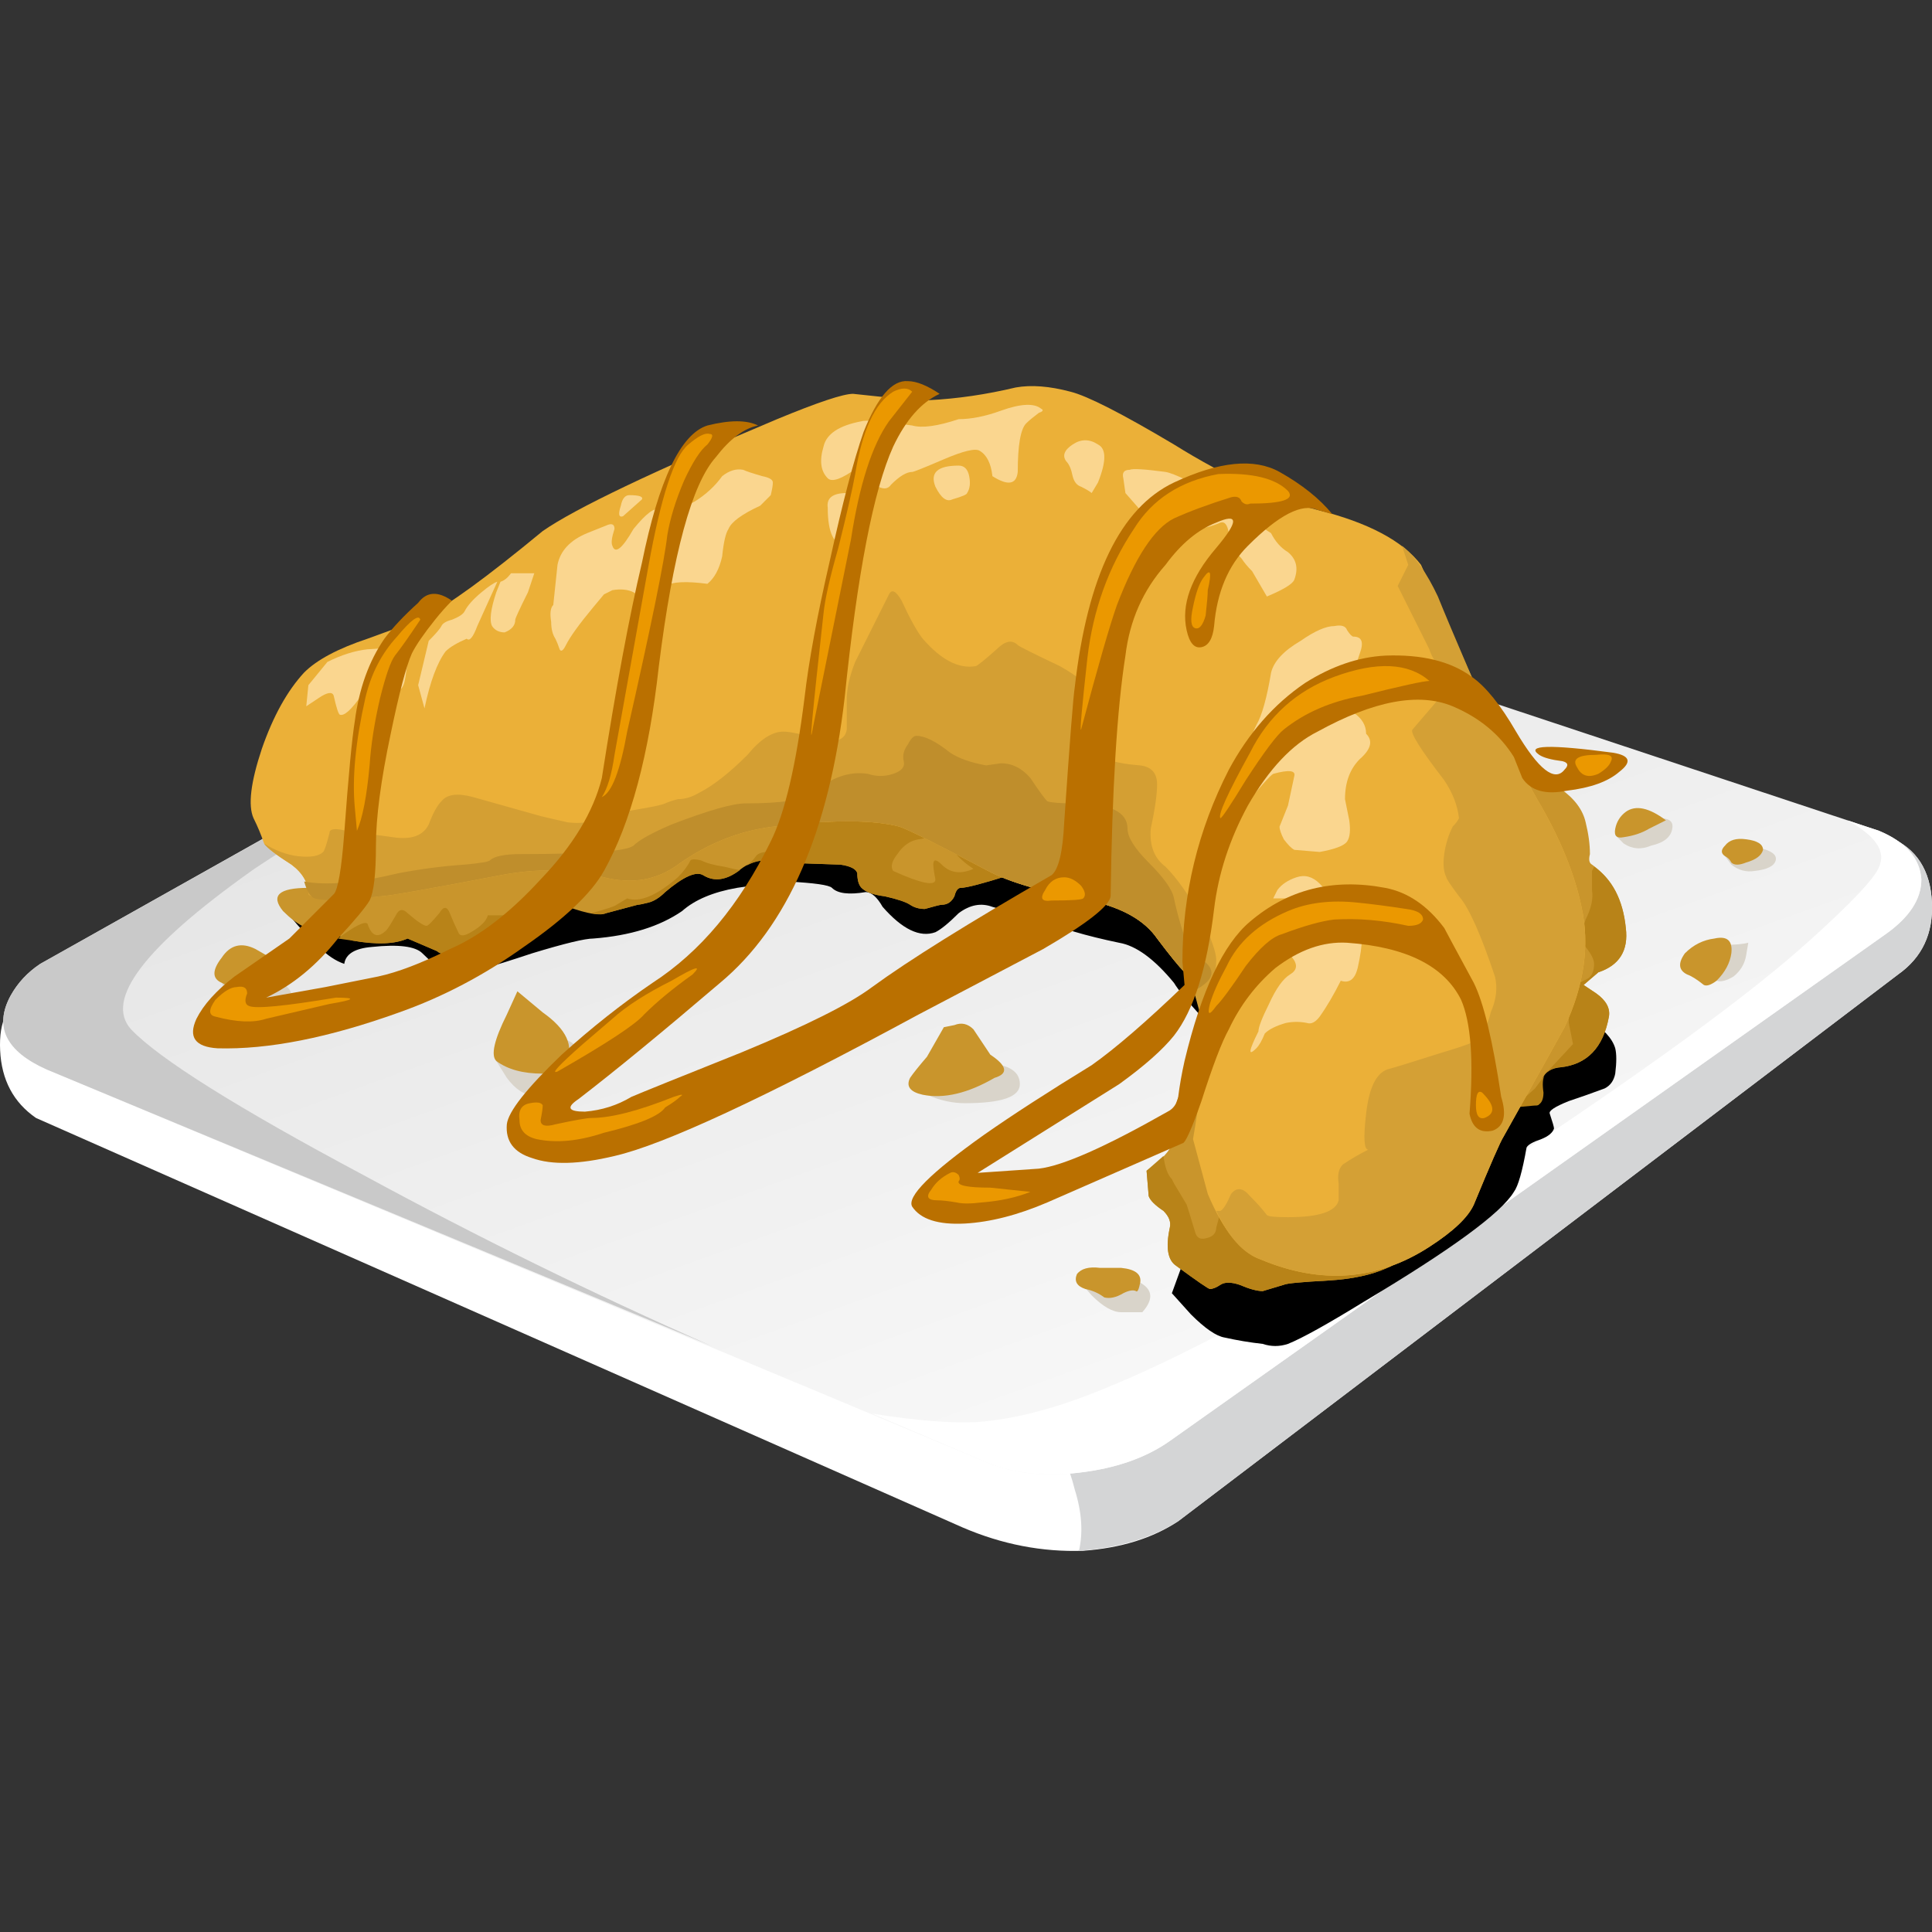 <?xml version="1.0" encoding="UTF-8" standalone="no"?>
<!-- Generator: Adobe Illustrator 15.1.0, SVG Export Plug-In . SVG Version: 6.00 Build 0)  -->

<svg
   xmlns:dc="http://purl.org/dc/elements/1.1/"
   xmlns:cc="http://creativecommons.org/ns#"
   xmlns:rdf="http://www.w3.org/1999/02/22-rdf-syntax-ns#"
   xmlns:svg="http://www.w3.org/2000/svg"
   xmlns="http://www.w3.org/2000/svg"
   xmlns:xlink="http://www.w3.org/1999/xlink"
   xmlns:sodipodi="http://sodipodi.sourceforge.net/DTD/sodipodi-0.dtd"
   xmlns:inkscape="http://www.inkscape.org/namespaces/inkscape"
   version="1.1"
   id="flash0.ai"
   x="0px"
   y="0px"
   width="256"
   height="256"
   viewBox="0 0 256 256"
   xml:space="preserve"
   sodipodi:docname="banana_no_names.svg"
   inkscape:version="0.92.4 (5da689c313, 2019-01-14)"><rect x="0" y="0" width="256" height="256" fill="#333333" stroke="none"/><title
   id="title955">Banana no Name</title><defs
   id="defs146" /><sodipodi:namedview
   pagecolor="#ffffff"
   bordercolor="#666666"
   borderopacity="1"
   objecttolerance="10"
   gridtolerance="10"
   guidetolerance="10"
   inkscape:pageopacity="0"
   inkscape:pageshadow="2"
   inkscape:window-width="1920"
   inkscape:window-height="1025"
   id="namedview144"
   showgrid="false"
   inkscape:zoom="0.92178587"
   inkscape:cx="131.94652"
   inkscape:cy="292.30143"
   inkscape:window-x="-8"
   inkscape:window-y="-8"
   inkscape:window-maximized="1"
   inkscape:current-layer="flash0.ai"
   fit-margin-top="0"
   fit-margin-left="0"
   fit-margin-right="0"
   fit-margin-bottom="0" />
<symbol
   id="flash0.ai_x5F_8_x2F_Layer_13_x2F__x3C_Path_x3E__x5F_48"
   viewBox="0 -12.8 31.625 12.8"
   transform="translate(0.003,228.296)">
	<g
   id="Layer_1_2_">
		<path
   style="clip-rule:evenodd;fill-rule:evenodd"
   d="m 30.95,-5.05 c 0.367,-0.233 0.583,-0.467 0.65,-0.7 0.033,-0.133 0.033,-0.333 0,-0.6 C 31.567,-6.517 31.483,-6.633 31.35,-6.7 31.083,-6.8 30.8,-6.9 30.5,-7 c -0.333,-0.133 -0.483,-0.233 -0.45,-0.3 0.067,-0.2 0.1,-0.317 0.1,-0.35 -0.033,-0.1 -0.133,-0.184 -0.3,-0.25 -0.2,-0.067 -0.317,-0.133 -0.35,-0.2 -0.1,-0.566 -0.2,-0.917 -0.3,-1.05 -0.3,-0.5 -1.483,-1.367 -3.55,-2.6 -0.867,-0.533 -1.467,-0.867 -1.8,-1 -0.2,-0.067 -0.4,-0.067 -0.6,0 -0.3,0.033 -0.6,0.083 -0.9,0.15 -0.2,0.033 -0.467,0.217 -0.8,0.55 l -0.45,0.5 0.2,0.55 c 0.1,0.333 0.233,1.333 0.4,3 0.167,1.8 0.2,2.8 0.1,3 -0.333,0.367 -0.55,0.633 -0.65,0.8 -0.467,0.567 -0.9,0.883 -1.3,0.95 -0.8,0.167 -1.417,0.35 -1.85,0.55 -0.333,0.067 -0.717,0.167 -1.15,0.3 -0.267,0.1 -0.533,0.05 -0.8,-0.15 -0.233,-0.233 -0.417,-0.383 -0.55,-0.45 -0.367,-0.133 -0.783,0.067 -1.25,0.6 -0.133,0.233 -0.267,0.35 -0.4,0.35 -0.4,-0.067 -0.667,-0.034 -0.8,0.1 -0.067,0.067 -0.417,0.117 -1.05,0.15 -0.133,0 -0.533,-0.05 -1.2,-0.15 C 10.234,-2.05 9.8,-2.233 9.5,-2.5 8.967,-2.867 8.267,-3.083 7.4,-3.15 7.2,-3.15 6.717,-3.267 5.95,-3.5 4.95,-3.833 4.35,-4 4.15,-4 c -0.2,0 -0.467,0.167 -0.8,0.5 -0.167,0.167 -0.567,0.217 -1.2,0.15 -0.4,-0.033 -0.617,-0.167 -0.65,-0.4 -0.2,0.067 -0.4,0.2 -0.6,0.4 -0.233,0.2 -0.533,0.533 -0.9,1 l 0.35,0.1 17.9,2.25 c 7.867,-3.067 12.1,-4.75 12.7,-5.05 z"
   id="path2"
   inkscape:connector-curvature="0" />
	</g>
</symbol>
<g
   id="g141"
   transform="matrix(5.595,0,0,5.595,0.018,50.505)">
	<path
   style="clip-rule:evenodd;fill:#ffffff;fill-rule:evenodd"
   d="M 44.95,14.05 27.9,27 c -0.6,0.4 -1.35,0.634 -2.25,0.7 -0.967,0.033 -1.917,-0.15 -2.85,-0.55 L 0.85,17.45 C 0.317,17.083 0.033,16.55 0,15.85 c -0.033,-0.7 0.183,-1.133 0.65,-1.3 0.067,-0.066 0.333,-0.05 0.8,0.05 0.5,0.1 0.8,0.117 0.9,0.05 L 16.2,6.45 c 1.733,-0.967 2.933,-1.567 3.6,-1.8 0.867,-0.333 1.6,-0.4 2.2,-0.2 l 22.75,6.35 c 0.634,0.267 0.967,0.784 1,1.55 0.033,0.733 -0.233,1.3 -0.8,1.7 z"
   id="path6"
   inkscape:connector-curvature="0" />
	<path
   style="clip-rule:evenodd;fill:#d4d5d6;fill-rule:evenodd"
   d="m 44.75,10.8 c 0.634,0.267 0.967,0.784 1,1.55 0.033,0.733 -0.233,1.3 -0.8,1.7 L 27.9,27 c -0.633,0.4 -1.417,0.634 -2.35,0.7 0.1,-0.434 0.067,-0.917 -0.1,-1.45 -0.133,-0.533 -0.3,-0.884 -0.5,-1.05 8.233,-10.434 12.5,-15.767 12.8,-16 0.134,-0.067 0.5,-0.05 1.1,0.05 z"
   id="path8"
   inkscape:connector-curvature="0" />
	
		<linearGradient
   id="SVGID_1_"
   gradientUnits="userSpaceOnUse"
   x1="9.33"
   y1="-16.866"
   x2="39.942"
   y2="-16.866"
   gradientTransform="matrix(0.339,0.941,-0.941,0.339,4.309416e-4,2.770424e-4)">
		<stop
   offset="0"
   style="stop-color:#E3E3E3"
   id="stop10" />
		<stop
   offset="1"
   style="stop-color:#FFFFFF"
   id="stop12" />
	</linearGradient>
	<path
   style="clip-rule:evenodd;fill:url(#SVGID_1_);fill-rule:evenodd"
   d="m 44.65,13.1 -16.95,12 c -0.567,0.4 -1.284,0.65 -2.15,0.75 -0.833,0.101 -1.566,0.017 -2.2,-0.25 L 1.1,16.3 C 0.133,15.867 -0.15,15.283 0.25,14.55 0.417,14.25 0.65,14 0.95,13.8 l 15.3,-8.6 c 1.7,-0.934 2.9,-1.534 3.6,-1.8 0.867,-0.333 1.6,-0.4 2.2,-0.2 l 22.45,7.45 c 0.634,0.267 0.967,0.65 1,1.15 0,0.467 -0.283,0.9 -0.85,1.3 z"
   id="path15"
   inkscape:connector-curvature="0" />
	<path
   style="clip-rule:evenodd;fill:#c9c9c9;fill-rule:evenodd"
   d="m 3.1,15.35 c 0.667,0.7 2.5,1.85 5.5,3.45 2.7,1.467 5.45,2.817 8.25,4.05 L 1.1,16.3 C 0.133,15.867 -0.15,15.283 0.25,14.55 0.417,14.25 0.65,14 0.95,13.8 l 13.2,-7.4 c -5.2,3.267 -7.933,5 -8.2,5.2 -2.533,1.8 -3.483,3.05 -2.85,3.75 z"
   id="path17"
   inkscape:connector-curvature="0" />
	<path
   style="clip-rule:evenodd;fill:#ffffff;fill-rule:evenodd"
   d="m 44.5,10.65 c 0.634,0.267 0.967,0.65 1,1.15 0,0.467 -0.283,0.9 -0.85,1.3 l -16.95,12 c -0.567,0.4 -1.284,0.65 -2.15,0.75 -0.833,0.101 -1.566,0.017 -2.2,-0.25 l -2.7,-1.149 c 1.033,0.166 1.867,0.233 2.5,0.2 0.867,-0.067 1.833,-0.317 2.9,-0.75 2.333,-0.934 5.467,-2.684 9.4,-5.25 3.533,-2.333 6,-4.133 7.399,-5.4 1,-0.9 1.551,-1.483 1.65,-1.75 0.167,-0.367 -0.083,-0.733 -0.75,-1.1 z"
   id="path19"
   inkscape:connector-curvature="0" />
	
		<use
   xlink:href="#flash0.ai_x5F_8_x2F_Layer_13_x2F__x3C_Path_x3E__x5F_48"
   width="31.625"
   height="12.8"
   y="-12.8"
   transform="matrix(1,0,0,-1,6.647,238.346)"
   style="overflow:visible;opacity:0.23;enable-background:new"
   id="use21"
   x="0" />
	<path
   style="clip-rule:evenodd;fill:#c9952c;fill-rule:evenodd"
   d="m 35.45,8.35 1.05,1.05 0.45,0.25 c 0.333,0.233 0.533,0.5 0.6,0.8 0.066,0.267 0.101,0.517 0.101,0.75 -0.034,0.133 -0.017,0.216 0.05,0.25 0.467,0.333 0.733,0.833 0.8,1.5 0.066,0.533 -0.15,0.883 -0.65,1.05 l -0.35,0.3 0.3,0.2 c 0.233,0.167 0.334,0.35 0.3,0.55 -0.133,0.733 -0.517,1.133 -1.149,1.2 -0.3,0.033 -0.45,0.183 -0.45,0.45 0,0.3 -0.033,0.45 -0.1,0.45 -0.5,-0.033 -0.917,0.067 -1.25,0.3 -0.267,0.267 -0.467,0.45 -0.601,0.55 -0.233,0.233 -0.566,0.433 -1,0.6 -0.333,0.167 -0.5,0.383 -0.5,0.65 0,0.3 -0.149,0.567 -0.45,0.8 -0.333,0.267 -0.3,0.467 0.101,0.6 0.366,0.133 0.416,0.25 0.149,0.35 -0.366,0.167 -0.833,0.267 -1.399,0.3 -0.634,0.034 -0.983,0.067 -1.05,0.1 l -0.5,0.15 c -0.134,0 -0.317,-0.05 -0.551,-0.15 -0.199,-0.066 -0.35,-0.066 -0.45,0 -0.1,0.067 -0.183,0.1 -0.25,0.1 -0.033,0 -0.3,-0.183 -0.8,-0.55 -0.2,-0.133 -0.25,-0.434 -0.15,-0.9 0.033,-0.133 -0.017,-0.267 -0.15,-0.4 -0.2,-0.133 -0.316,-0.25 -0.35,-0.35 l -0.05,-0.6 c 0.367,-0.267 0.567,-0.483 0.6,-0.65 0,-0.633 0.083,-1.05 0.25,-1.25 0.2,-0.233 0.483,-0.716 0.85,-1.45 0.333,-0.767 0.55,-1.383 0.65,-1.85 0.1,-0.367 -0.667,-0.833 -2.3,-1.4 -1.733,-0.467 -2.684,-0.733 -2.85,-0.8 -0.2,-0.066 -0.333,-0.017 -0.4,0.15 L 23.9,11.7 c -0.633,0.2 -1.017,0.3 -1.15,0.3 -0.067,0 -0.117,0.067 -0.15,0.2 -0.067,0.133 -0.167,0.2 -0.3,0.2 -0.033,0 -0.167,0.033 -0.4,0.1 -0.133,0 -0.25,-0.033 -0.35,-0.1 -0.1,-0.066 -0.3,-0.133 -0.6,-0.2 C 20.683,12.166 20.5,12.1 20.4,12 20.334,11.933 20.3,11.817 20.3,11.65 20.267,11.55 20.133,11.483 19.9,11.45 L 18.45,11.4 c -0.333,-0.1 -0.633,-0.05 -0.9,0.15 -0.333,0.267 -0.633,0.317 -0.9,0.15 -0.167,-0.1 -0.467,0.033 -0.9,0.4 -0.133,0.133 -0.267,0.217 -0.4,0.25 -0.133,0.033 -0.217,0.05 -0.25,0.05 l -0.75,0.2 c -0.133,0.066 -0.434,0.017 -0.9,-0.15 -0.1,-0.034 -0.2,0 -0.3,0.1 -0.066,0.067 -0.117,0.117 -0.15,0.15 -0.067,0.133 -0.217,0.183 -0.45,0.15 -0.167,-0.033 -0.316,0 -0.45,0.1 -0.067,0.033 -0.167,0.117 -0.3,0.25 -0.133,0.1 -0.367,0.2 -0.7,0.3 -0.4,0.1 -0.65,0.1 -0.75,0 l -0.7,-0.3 c -0.3,0.133 -0.733,0.15 -1.3,0.05 L 7.6,13 C 7.333,13.033 7.033,12.883 6.7,12.55 6.4,12.183 6.6,12 7.3,12 16.167,7.767 21.867,5.483 24.4,5.15 26,4.95 27.867,5.167 30,5.8 c 1.1,0.3 2.15,0.667 3.15,1.1 0.966,0.367 1.533,0.567 1.699,0.6 0.168,0.067 0.368,0.35 0.601,0.85 z"
   id="path23"
   inkscape:connector-curvature="0" />
	<g
   id="g39">
		<path
   style="clip-rule:evenodd;fill:#b88318;fill-rule:evenodd"
   d="m 16.6,11.35 c 0.133,0.066 0.316,0.117 0.55,0.15 0.209,0.052 0.334,0.077 0.375,0.075 -0.322,0.247 -0.613,0.289 -0.875,0.125 -0.167,-0.1 -0.467,0.033 -0.9,0.4 -0.133,0.133 -0.267,0.217 -0.4,0.25 -0.133,0.033 -0.217,0.05 -0.25,0.05 l -0.75,0.2 c -0.1,0.033 -0.217,0.033 -0.35,0 0.367,-0.1 0.567,-0.167 0.6,-0.2 l 0.25,-0.15 c 0.3,0.1 0.7,-0.067 1.2,-0.5 0.133,-0.133 0.233,-0.267 0.3,-0.4 0.033,-0.033 0.117,-0.033 0.25,0 z"
   id="path25"
   inkscape:connector-curvature="0" />
		<path
   style="clip-rule:evenodd;fill:#b88318;fill-rule:evenodd"
   d="M 7.6,13 7.25,12.9 c 0.267,-0.133 0.4,-0.183 0.4,-0.15 L 7.8,13.1 Z"
   id="path27"
   inkscape:connector-curvature="0" />
		<path
   style="clip-rule:evenodd;fill:#b88318;fill-rule:evenodd"
   d="m 20.3,10.15 c 0.534,-0.033 0.9,0.017 1.1,0.15 0.6,0.333 0.717,0.517 0.35,0.55 -0.2,0.033 -0.367,0.15 -0.5,0.35 -0.133,0.167 -0.167,0.3 -0.1,0.4 0.667,0.3 1,0.367 1,0.2 -0.033,-0.167 -0.05,-0.283 -0.05,-0.35 0,-0.133 0.066,-0.133 0.2,0 0.2,0.2 0.45,0.233 0.75,0.1 -0.2,-0.133 -0.35,-0.267 -0.45,-0.4 -0.2,-0.2 -0.2,-0.333 0,-0.4 0.733,-0.267 1.217,-0.267 1.45,0 0.1,0.133 0.483,0.4 1.15,0.8 L 24.35,11.3 c -0.2,-0.066 -0.333,-0.017 -0.4,0.15 L 23.9,11.7 c -0.633,0.2 -1.017,0.3 -1.15,0.3 -0.067,0 -0.117,0.067 -0.15,0.2 -0.067,0.133 -0.167,0.2 -0.3,0.2 -0.033,0 -0.167,0.033 -0.4,0.1 -0.133,0 -0.25,-0.033 -0.35,-0.1 -0.1,-0.066 -0.3,-0.133 -0.6,-0.2 C 20.683,12.166 20.5,12.1 20.4,12 20.334,11.933 20.3,11.817 20.3,11.65 20.267,11.55 20.133,11.483 19.9,11.45 L 18.45,11.4 c -0.283,-0.085 -0.542,-0.06 -0.775,0.075 0.102,-0.077 0.176,-0.152 0.225,-0.225 0.067,-0.1 0.283,-0.133 0.65,-0.1 0.034,0 0.1,0.017 0.2,0.05 0.1,0 0.183,-0.034 0.25,-0.1 0.033,-0.067 0.017,-0.15 -0.05,-0.25 -0.1,-0.067 -0.167,-0.133 -0.2,-0.2 -0.2,-0.1 -0.317,-0.183 -0.35,-0.25 -0.1,-0.1 0.05,-0.15 0.45,-0.15 0.333,0 0.817,-0.033 1.45,-0.1 z"
   id="path29"
   inkscape:connector-curvature="0" />
		<path
   style="clip-rule:evenodd;fill:#b88318;fill-rule:evenodd"
   d="m 29.35,19.3 c 0.067,0 0.351,-0.15 0.851,-0.45 0.566,-0.233 1.066,-0.233 1.5,0 0.533,0.233 1.467,-0.033 2.8,-0.8 -0.333,0.233 -0.65,0.417 -0.95,0.55 -0.333,0.167 -0.5,0.383 -0.5,0.65 0,0.3 -0.149,0.567 -0.45,0.8 -0.333,0.267 -0.3,0.467 0.101,0.6 0.366,0.133 0.416,0.25 0.149,0.35 -0.366,0.167 -0.833,0.267 -1.399,0.3 -0.634,0.034 -0.983,0.067 -1.05,0.1 l -0.5,0.15 c -0.134,0 -0.317,-0.05 -0.551,-0.15 -0.199,-0.066 -0.35,-0.066 -0.45,0 -0.1,0.067 -0.183,0.1 -0.25,0.1 -0.033,0 -0.3,-0.183 -0.8,-0.55 -0.2,-0.133 -0.25,-0.434 -0.15,-0.9 0.033,-0.133 -0.017,-0.267 -0.15,-0.4 -0.2,-0.133 -0.316,-0.25 -0.35,-0.35 l -0.05,-0.6 0.4,-0.35 c 0.034,0.267 0.1,0.45 0.2,0.55 l 0.049,0.1 0.3,0.5 c 0.033,0.1 0.1,0.317 0.2,0.65 0.034,0.133 0.117,0.184 0.25,0.15 0.167,-0.033 0.25,-0.117 0.25,-0.25 0.067,-0.233 0.1,-0.367 0.1,-0.4 0.1,-0.233 0.25,-0.35 0.45,-0.35 z"
   id="path31"
   inkscape:connector-curvature="0" />
		<path
   style="clip-rule:evenodd;fill:#b88318;fill-rule:evenodd"
   d="m 9.65,13.2 c -0.3,0.133 -0.733,0.15 -1.3,0.05 L 8,13.2 c 0.4,-0.3 0.633,-0.417 0.7,-0.35 0.1,0.3 0.25,0.35 0.45,0.15 0.033,-0.033 0.117,-0.167 0.25,-0.4 0.067,-0.1 0.15,-0.1 0.25,0 0.233,0.2 0.383,0.3 0.45,0.3 0.033,0 0.133,-0.1 0.3,-0.3 0.1,-0.167 0.184,-0.167 0.25,0 0.067,0.167 0.133,0.316 0.2,0.45 0.033,0.1 0.133,0.1 0.3,0 0.233,-0.133 0.367,-0.267 0.4,-0.4 h 0.5 c 0,-0.033 0,-0.066 0,-0.1 0.067,-0.033 0.167,0 0.3,0.1 l 0.3,0.2 h -0.1 c -0.167,-0.033 -0.316,0 -0.45,0.1 -0.067,0.033 -0.167,0.117 -0.3,0.25 -0.133,0.1 -0.367,0.2 -0.7,0.3 -0.4,0.1 -0.65,0.1 -0.75,0 z"
   id="path33"
   inkscape:connector-curvature="0" />
		<path
   style="clip-rule:evenodd;fill:#b88318;fill-rule:evenodd"
   d="m 37.7,12.05 c 0,-0.233 0,-0.383 0,-0.45 l 0.05,-0.1 c 0.434,0.3 0.684,0.783 0.75,1.45 0.066,0.533 -0.15,0.883 -0.65,1.05 l -0.35,0.3 0.3,0.2 c 0.233,0.167 0.334,0.35 0.3,0.55 -0.133,0.733 -0.517,1.133 -1.149,1.2 -0.134,0 -0.25,0.05 -0.351,0.15 l 0.65,-0.7 -0.1,-0.5 c 0,-0.467 0.05,-0.767 0.149,-0.9 l 0.3,-0.15 c 0.101,-0.066 0.15,-0.183 0.15,-0.35 0,-0.1 -0.066,-0.233 -0.2,-0.4 -0.1,-0.133 -0.1,-0.35 0,-0.65 0.135,-0.267 0.184,-0.5 0.151,-0.7 z"
   id="path35"
   inkscape:connector-curvature="0" />
		<path
   style="clip-rule:evenodd;fill:#b88318;fill-rule:evenodd"
   d="m 36.4,17.15 -0.55,0.05 0.5,-0.45 0.226,-0.3 c -0.045,0.073 -0.053,0.206 -0.025,0.4 -0.001,0.167 -0.051,0.267 -0.151,0.3 z"
   id="path37"
   inkscape:connector-curvature="0" />
	</g>
	<path
   style="clip-rule:evenodd;fill:#ebb038;fill-rule:evenodd"
   d="m 31.2,3.05 c 1.2,0.3 2.017,0.733 2.45,1.3 L 34.85,7 c 0.267,0.567 0.784,1.533 1.551,2.9 0.533,0.9 0.883,1.75 1.05,2.55 0.2,0.9 0.066,1.85 -0.4,2.85 -0.033,0.067 -0.517,0.934 -1.45,2.6 -0.066,0.1 -0.3,0.633 -0.699,1.6 -0.134,0.3 -0.483,0.633 -1.051,1 -1.233,0.8 -2.566,0.9 -4,0.3 -0.466,-0.167 -0.883,-0.683 -1.25,-1.55 l -0.35,-1.3 c 0.3,-1.733 0.317,-2.867 0.05,-3.4 -0.167,-0.333 -0.25,-0.517 -0.25,-0.55 -0.133,-0.133 -0.35,-0.4 -0.65,-0.8 -0.3,-0.434 -0.833,-0.733 -1.6,-0.9 -1.1,-0.2 -1.9,-0.433 -2.4,-0.7 -1.2,-0.633 -1.9,-0.983 -2.1,-1.05 -0.633,-0.167 -1.633,-0.167 -3,0 -0.8,0.1 -1.55,0.4 -2.25,0.9 -0.5,0.367 -1.083,0.466 -1.75,0.3 -0.767,-0.2 -1.583,-0.217 -2.45,-0.05 -1.733,0.333 -2.684,0.5 -2.85,0.5 -1,0.1 -1.567,0.083 -1.7,-0.05 0,-0.267 -0.133,-0.5 -0.4,-0.7 -0.367,-0.233 -0.583,-0.4 -0.65,-0.5 -0.067,-0.2 -0.15,-0.4 -0.25,-0.6 C 5.867,10.05 5.933,9.5 6.2,8.7 6.467,7.933 6.8,7.333 7.2,6.9 7.5,6.6 8,6.333 8.7,6.1 9.533,5.8 10,5.617 10.1,5.55 c 0.5,-0.233 1.417,-0.9 2.75,-2 0.767,-0.533 2.617,-1.417 5.55,-2.65 0.967,-0.4 1.567,-0.6 1.8,-0.6 0.9,0.1 1.5,0.15 1.8,0.15 0.667,-0.034 1.35,-0.133 2.05,-0.3 0.367,-0.066 0.8,-0.033 1.3,0.1 0.4,0.1 1.217,0.517 2.45,1.25 1.233,0.767 2.367,1.283 3.4,1.55 z"
   id="path41"
   inkscape:connector-curvature="0" />
	<g
   id="g47">
		<path
   style="clip-rule:evenodd;fill:#d4a035;fill-rule:evenodd"
   d="m 33.2,3.9 c 0.3,0.233 0.583,0.633 0.85,1.2 0.134,0.333 0.4,0.967 0.8,1.9 0.267,0.567 0.784,1.533 1.551,2.9 0.533,0.9 0.883,1.75 1.05,2.55 0.2,0.9 0.066,1.85 -0.4,2.85 -0.033,0.067 -0.517,0.934 -1.45,2.6 -0.066,0.1 -0.3,0.633 -0.699,1.6 -0.134,0.3 -0.483,0.633 -1.051,1 -1.233,0.8 -2.566,0.9 -4,0.3 -0.399,-0.133 -0.75,-0.517 -1.05,-1.15 h 0.1 c 0.067,-0.033 0.15,-0.167 0.25,-0.4 0.133,-0.167 0.283,-0.15 0.449,0.05 0.167,0.167 0.301,0.317 0.4,0.45 0.033,0.033 0.2,0.05 0.5,0.05 0.733,0 1.134,-0.133 1.2,-0.4 0,-0.033 0,-0.167 0,-0.4 -0.033,-0.2 0,-0.35 0.1,-0.45 0.2,-0.133 0.4,-0.25 0.601,-0.35 -0.101,0 -0.117,-0.284 -0.051,-0.85 0.067,-0.6 0.233,-0.95 0.5,-1.05 0.134,-0.033 0.567,-0.167 1.301,-0.4 0.566,-0.167 0.866,-0.283 0.899,-0.35 0.134,-0.233 0.217,-0.433 0.25,-0.6 0.134,-0.3 0.167,-0.583 0.101,-0.85 -0.334,-1 -0.617,-1.633 -0.851,-1.9 -0.2,-0.267 -0.3,-0.417 -0.3,-0.45 -0.066,-0.133 -0.083,-0.317 -0.05,-0.55 0.033,-0.233 0.1,-0.45 0.2,-0.65 0.066,-0.066 0.116,-0.133 0.149,-0.2 -0.033,-0.3 -0.149,-0.6 -0.35,-0.9 -0.566,-0.733 -0.816,-1.133 -0.75,-1.2 l 0.6,-0.7 0.15,-0.6 c -0.2,-0.267 -0.316,-0.467 -0.351,-0.6 l -0.75,-1.5 0.25,-0.5 z"
   id="path43"
   inkscape:connector-curvature="0" />
		<path
   style="clip-rule:evenodd;fill:#d49f33;fill-rule:evenodd"
   d="m 21.05,5.05 c 0.067,-0.133 0.167,-0.083 0.3,0.15 0.2,0.433 0.367,0.733 0.5,0.9 0.433,0.5 0.85,0.717 1.25,0.65 0.033,0 0.2,-0.133 0.5,-0.4 0.2,-0.2 0.367,-0.233 0.5,-0.1 0.033,0.033 0.367,0.2 1,0.5 0.467,0.267 0.717,0.483 0.75,0.65 0.1,0.867 0.233,1.383 0.4,1.55 0.1,0.067 0.35,0.117 0.75,0.15 0.267,0.033 0.4,0.183 0.4,0.45 0,0.233 -0.05,0.583 -0.15,1.05 -0.033,0.4 0.083,0.7 0.35,0.9 0.267,0.267 0.55,0.667 0.85,1.2 0.233,0.5 0.35,0.833 0.35,1 0,0.367 -0.083,0.7 -0.25,1 l -0.1,0.4 -0.15,-0.55 C 28.133,14.217 28.05,14.033 28.05,14 27.917,13.867 27.7,13.6 27.4,13.2 c -0.3,-0.434 -0.833,-0.733 -1.6,-0.9 -1.1,-0.2 -1.9,-0.433 -2.4,-0.7 -1.2,-0.633 -1.9,-0.983 -2.1,-1.05 -0.633,-0.167 -1.633,-0.167 -3,0 -0.8,0.1 -1.55,0.4 -2.25,0.9 -0.5,0.367 -1.083,0.466 -1.75,0.3 -0.767,-0.2 -1.583,-0.217 -2.45,-0.05 -1.733,0.333 -2.684,0.5 -2.85,0.5 -1,0.1 -1.567,0.083 -1.7,-0.05 0,-0.267 -0.133,-0.5 -0.4,-0.7 -0.367,-0.233 -0.583,-0.4 -0.65,-0.5 0.267,0.167 0.533,0.267 0.8,0.3 0.3,0.033 0.5,0 0.6,-0.1 0.033,-0.033 0.083,-0.183 0.15,-0.45 0,-0.1 0.133,-0.117 0.4,-0.05 l 1.1,0.15 c 0.434,0.067 0.717,-0.033 0.85,-0.3 0.1,-0.267 0.2,-0.45 0.3,-0.55 0.133,-0.167 0.383,-0.2 0.75,-0.1 l 1.6,0.45 c 0.133,0.034 0.35,0.083 0.65,0.15 0.3,0.033 0.55,0 0.75,-0.1 0.167,-0.067 0.45,-0.133 0.85,-0.2 0.4,-0.066 0.633,-0.117 0.7,-0.15 0.067,-0.033 0.167,-0.067 0.3,-0.1 0.167,0 0.333,-0.05 0.5,-0.15 0.333,-0.167 0.717,-0.467 1.15,-0.9 0.3,-0.367 0.583,-0.55 0.85,-0.55 0.167,0 0.467,0.067 0.9,0.2 0.367,0.067 0.566,-0.017 0.6,-0.25 0,-0.3 0,-0.533 0,-0.7 0,-0.267 0.067,-0.566 0.2,-0.9 z"
   id="path45"
   inkscape:connector-curvature="0" />
	</g>
	<path
   style="clip-rule:evenodd;fill:#bf8e2c;fill-rule:evenodd"
   d="M 23.35,9.1 23.7,9.05 c 0.267,0 0.5,0.117 0.7,0.35 0.2,0.3 0.333,0.483 0.4,0.55 0.1,0.033 0.317,0.05 0.65,0.05 0.833,0 1.25,0.2 1.25,0.6 0,0.2 0.167,0.467 0.5,0.8 0.367,0.367 0.566,0.65 0.6,0.85 0.1,0.467 0.233,0.9 0.4,1.3 0.633,0.3 0.65,0.6 0.05,0.9 -0.1,-0.267 -0.167,-0.417 -0.2,-0.45 -0.233,-0.267 -0.45,-0.533 -0.65,-0.8 -0.3,-0.434 -0.833,-0.733 -1.6,-0.9 -1.1,-0.2 -1.9,-0.433 -2.4,-0.7 -1.2,-0.633 -1.9,-0.983 -2.1,-1.05 -0.633,-0.167 -1.633,-0.167 -3,0 -0.8,0.1 -1.55,0.4 -2.25,0.9 -0.5,0.367 -1.083,0.466 -1.75,0.3 -0.767,-0.2 -1.583,-0.217 -2.45,-0.05 -1.733,0.333 -2.684,0.5 -2.85,0.5 -0.8,0.1 -1.317,0.117 -1.55,0.05 -0.1,-0.033 -0.184,-0.167 -0.25,-0.4 0.533,0.1 1.283,0.033 2.25,-0.2 0.533,-0.1 1.05,-0.167 1.55,-0.2 0.367,-0.034 0.567,-0.067 0.6,-0.1 0.1,-0.1 0.35,-0.15 0.75,-0.15 1.6,0 2.483,-0.067 2.65,-0.2 0.133,-0.133 0.433,-0.3 0.9,-0.5 0.867,-0.333 1.45,-0.5 1.75,-0.5 0.867,0 1.4,-0.083 1.6,-0.25 0.433,-0.367 0.867,-0.517 1.3,-0.45 0.2,0.067 0.4,0.067 0.6,0 0.2,-0.066 0.283,-0.167 0.25,-0.3 -0.033,-0.133 0,-0.267 0.1,-0.4 0.067,-0.133 0.133,-0.2 0.2,-0.2 0.2,0 0.466,0.133 0.8,0.4 0.2,0.133 0.483,0.233 0.85,0.3 z"
   id="path49"
   inkscape:connector-curvature="0" />
	<path
   style="clip-rule:evenodd;fill:#fad68f;fill-rule:evenodd"
   d="M 9.725,6.25 C 9.694,6.331 9.669,6.448 9.65,6.6 9.617,6.933 9.584,7.133 9.55,7.2 9.484,7.367 9.334,7.367 9.1,7.2 8.967,7.067 8.783,7.15 8.55,7.45 8.317,7.783 8.15,7.933 8.05,7.9 8.017,7.9 7.967,7.75 7.9,7.45 7.867,7.35 7.75,7.367 7.55,7.5 7.45,7.567 7.35,7.633 7.25,7.7 L 7.3,7.2 7.75,6.65 C 8.083,6.483 8.4,6.383 8.7,6.35 L 9.5,6.3 C 9.596,6.288 9.671,6.271 9.725,6.25 Z"
   id="path51"
   inkscape:connector-curvature="0" />
	<path
   style="clip-rule:evenodd;fill:#fad68f;fill-rule:evenodd"
   d="m 12.5,5 c -0.2,0.4 -0.3,0.617 -0.3,0.65 0,0.133 -0.083,0.233 -0.25,0.3 -0.133,0 -0.233,-0.05 -0.3,-0.15 -0.066,-0.133 -0.033,-0.4 0.1,-0.8 0.038,-0.093 0.071,-0.176 0.1,-0.25 0.084,-0.023 0.167,-0.09 0.25,-0.2 0.033,0 0.217,0 0.55,0 z M 10.7,5.65 C 10.867,5.584 10.967,5.517 11,5.45 11.067,5.317 11.2,5.166 11.4,5 11.576,4.853 11.701,4.77 11.775,4.75 11.652,5.018 11.494,5.368 11.3,5.8 c -0.1,0.267 -0.183,0.367 -0.25,0.3 -0.233,0.1 -0.4,0.2 -0.5,0.3 -0.2,0.267 -0.367,0.717 -0.5,1.35 L 9.9,7.2 10.15,6.15 C 10.317,5.983 10.417,5.867 10.45,5.8 10.483,5.733 10.567,5.683 10.7,5.65 Z"
   id="path53"
   inkscape:connector-curvature="0" />
	<path
   style="clip-rule:evenodd;fill:#fad68f;fill-rule:evenodd"
   d="M 18.25,2.7 18,2.95 C 17.567,3.15 17.317,3.333 17.25,3.5 17.183,3.6 17.133,3.817 17.1,4.15 17.033,4.45 16.916,4.667 16.75,4.8 16.25,4.734 15.917,4.75 15.75,4.85 15.45,5.083 15.2,5.133 15,5 14.867,4.933 14.7,4.917 14.5,4.95 l -0.2,0.1 -0.25,0.3 C 13.717,5.75 13.5,6.05 13.4,6.25 13.334,6.383 13.283,6.417 13.25,6.35 13.217,6.25 13.183,6.166 13.15,6.1 13.084,6 13.05,5.867 13.05,5.7 13.017,5.5 13.033,5.367 13.1,5.3 L 13.2,4.35 C 13.266,4.017 13.5,3.767 13.9,3.6 l 0.5,-0.2 c 0.1,-0.033 0.15,0 0.15,0.1 -0.066,0.2 -0.083,0.333 -0.05,0.4 0.067,0.2 0.233,0.067 0.5,-0.4 0.3,-0.367 0.5,-0.517 0.6,-0.45 0.133,0.1 0.417,0.034 0.85,-0.2 0.267,-0.167 0.483,-0.367 0.65,-0.6 0.167,-0.133 0.333,-0.183 0.5,-0.15 0.066,0.033 0.217,0.083 0.45,0.15 0.167,0.033 0.25,0.083 0.25,0.15 0,0.067 -0.017,0.167 -0.05,0.3 z"
   id="path55"
   inkscape:connector-curvature="0" />
	<path
   style="clip-rule:evenodd;fill:#fad68f;fill-rule:evenodd"
   d="m 14.9,2.7 c 0.233,0 0.333,0.033 0.3,0.1 L 14.75,3.2 C 14.65,3.233 14.633,3.15 14.7,2.95 14.733,2.783 14.8,2.7 14.9,2.7 Z"
   id="path57"
   inkscape:connector-curvature="0" />
	<path
   style="clip-rule:evenodd;fill:#fad68f;fill-rule:evenodd"
   d="m 23.7,0.7 c 0.466,-0.167 0.783,-0.184 0.95,-0.05 0.067,0.033 0.05,0.067 -0.05,0.1 -0.133,0.1 -0.233,0.183 -0.3,0.25 -0.133,0.133 -0.2,0.517 -0.2,1.15 -0.033,0.3 -0.233,0.333 -0.6,0.1 -0.033,-0.3 -0.133,-0.5 -0.3,-0.6 -0.1,-0.066 -0.383,0 -0.85,0.2 -0.467,0.2 -0.717,0.3 -0.75,0.3 -0.133,0 -0.3,0.1 -0.5,0.3 -0.067,0.1 -0.167,0.117 -0.3,0.05 L 20.65,2.35 C 20.517,2.083 20.4,1.983 20.3,2.05 19.933,2.317 19.7,2.4 19.6,2.3 19.433,2.133 19.4,1.883 19.5,1.55 c 0.067,-0.3 0.367,-0.5 0.9,-0.6 0.1,-0.034 0.5,0 1.2,0.1 0.233,0.067 0.6,0.017 1.1,-0.15 0.3,0 0.633,-0.067 1,-0.2 z"
   id="path59"
   inkscape:connector-curvature="0" />
	<path
   style="clip-rule:evenodd;fill:#fad68f;fill-rule:evenodd"
   d="m 20.05,2.65 c 0.133,-0.033 0.25,0 0.35,0.1 C 20.433,2.817 20.483,2.9 20.55,3 20.617,3.067 20.6,3.3 20.5,3.7 20.467,3.867 20.417,3.95 20.35,3.95 20.317,3.95 20.217,3.933 20.05,3.9 19.75,3.9 19.6,3.6 19.6,3 19.567,2.767 19.717,2.65 20.05,2.65 Z"
   id="path61"
   inkscape:connector-curvature="0" />
	<path
   style="clip-rule:evenodd;fill:#fad68f;fill-rule:evenodd"
   d="m 22.7,2 c 0.133,0 0.216,0.083 0.25,0.25 0.033,0.167 0.017,0.3 -0.05,0.4 0,0.033 -0.117,0.083 -0.35,0.15 C 22.417,2.867 22.283,2.767 22.15,2.5 22.017,2.167 22.2,2 22.7,2 Z"
   id="path63"
   inkscape:connector-curvature="0" />
	<path
   style="clip-rule:evenodd;fill:#fad68f;fill-rule:evenodd"
   d="M 30.5,4.05 C 30.7,4.217 30.75,4.433 30.65,4.7 30.616,4.8 30.4,4.933 30,5.1 L 29.65,4.5 C 29.549,4.4 29.466,4.3 29.4,4.2 29.233,4.033 29.133,3.833 29.099,3.6 29.066,3.4 28.999,3.317 28.899,3.35 28.666,3.45 28.449,3.5 28.249,3.5 27.583,3.467 27.167,3.317 27,3.05 L 26.65,2.65 26.6,2.3 c -0.033,-0.133 0.017,-0.2 0.15,-0.2 0.067,-0.033 0.35,-0.017 0.85,0.05 0.2,0.033 0.683,0.267 1.45,0.7 0.1,0.033 0.217,0.117 0.35,0.25 0.1,0.1 0.333,0.267 0.699,0.5 0.101,0.2 0.234,0.35 0.401,0.45 z"
   id="path65"
   inkscape:connector-curvature="0" />
	<path
   style="clip-rule:evenodd;fill:#fad68f;fill-rule:evenodd"
   d="m 26,1.5 c 0.2,0.1 0.2,0.4 0,0.9 L 25.85,2.65 C 25.817,2.617 25.733,2.567 25.6,2.5 25.5,2.467 25.433,2.383 25.4,2.25 25.367,2.083 25.317,1.967 25.25,1.9 25.15,1.767 25.2,1.633 25.4,1.5 25.6,1.367 25.8,1.367 26,1.5 Z"
   id="path67"
   inkscape:connector-curvature="0" />
	<path
   style="clip-rule:evenodd;fill:#fad68f;fill-rule:evenodd"
   d="m 31.6,5.8 c 0.167,-0.033 0.267,0 0.301,0.1 0.066,0.1 0.116,0.15 0.149,0.15 0.2,0 0.25,0.133 0.15,0.4 L 32.05,6.9 31.7,7.35 c -0.066,0.133 -0.066,0.233 0,0.3 0.066,0.033 0.184,0.1 0.35,0.2 0.2,0.133 0.3,0.3 0.3,0.5 0.167,0.167 0.117,0.367 -0.149,0.6 C 31.967,9.183 31.85,9.5 31.85,9.9 l 0.101,0.5 c 0.033,0.233 0.017,0.4 -0.05,0.5 -0.067,0.1 -0.284,0.184 -0.65,0.25 l -0.6,-0.05 C 30.584,11.067 30.501,10.983 30.401,10.85 30.334,10.717 30.3,10.617 30.3,10.55 l 0.2,-0.5 0.15,-0.7 C 30.683,9.217 30.516,9.2 30.15,9.3 c -0.067,0.034 -0.334,0.333 -0.801,0.9 -0.066,0.133 -0.1,0.15 -0.1,0.05 V 10.1 c 0.033,-0.233 0.066,-0.483 0.1,-0.75 0.134,-0.533 0.267,-0.934 0.4,-1.2 C 29.884,7.917 30,7.5 30.1,6.9 30.167,6.633 30.401,6.383 30.8,6.15 31.134,5.917 31.4,5.8 31.6,5.8 Z"
   id="path69"
   inkscape:connector-curvature="0" />
	<path
   style="clip-rule:evenodd;fill:#fad68f;fill-rule:evenodd"
   d="m 29.95,15.45 c -0.066,0.167 -0.134,0.283 -0.2,0.35 -0.2,0.2 -0.184,0.067 0.05,-0.4 0,-0.1 0.084,-0.316 0.25,-0.65 0.167,-0.367 0.334,-0.6 0.5,-0.7 0.167,-0.1 0.184,-0.233 0.05,-0.4 -0.166,-0.3 -0.25,-0.483 -0.25,-0.55 -0.1,-0.434 0.45,-0.55 1.65,-0.35 0.167,0.033 0.25,0.183 0.25,0.45 0,0.167 -0.033,0.4 -0.1,0.7 -0.067,0.267 -0.2,0.367 -0.4,0.3 -0.167,0.333 -0.333,0.617 -0.5,0.85 -0.1,0.133 -0.2,0.184 -0.3,0.15 -0.167,-0.034 -0.334,-0.034 -0.5,0 -0.233,0.067 -0.4,0.15 -0.5,0.25 z"
   id="path71"
   inkscape:connector-curvature="0" />
	<path
   style="clip-rule:evenodd;fill:#fad68f;fill-rule:evenodd"
   d="m 30.7,11.75 c 0.2,-0.067 0.383,-0.017 0.55,0.15 0.134,0.133 0.2,0.25 0.2,0.35 0,0.1 -0.2,0.1 -0.601,0 H 30.15 l 0.1,-0.2 c 0.1,-0.133 0.25,-0.233 0.45,-0.3 z"
   id="path73"
   inkscape:connector-curvature="0" />
	<path
   style="clip-rule:evenodd;fill:#d9d4ca;fill-rule:evenodd"
   d="m 5.15,13.9 0.9,-0.05 c 0.2,0 0.45,0.167 0.75,0.5 0.167,0.167 0.117,0.316 -0.15,0.45 -0.267,0.134 -0.533,0.184 -0.8,0.15 C 5.65,14.916 5.467,14.733 5.3,14.4 Z"
   id="path75"
   inkscape:connector-curvature="0" />
	<path
   style="clip-rule:evenodd;fill:#d9d4ca;fill-rule:evenodd"
   d="m 11.75,16.1 0.55,-0.3 c 0.4,-0.2 0.7,-0.283 0.9,-0.25 0.433,0.067 0.583,0.284 0.45,0.65 -0.066,0.167 -0.2,0.316 -0.4,0.45 -0.233,0.167 -0.45,0.25 -0.65,0.25 -0.2,0 -0.4,-0.133 -0.6,-0.4 z"
   id="path77"
   inkscape:connector-curvature="0" />
	<path
   style="clip-rule:evenodd;fill:#d9d4ca;fill-rule:evenodd"
   d="m 21.6,16.65 1.15,-0.5 h 0.45 c 0.633,0 0.95,0.167 0.95,0.5 0,0.3 -0.433,0.45 -1.3,0.45 -0.3,0 -0.6,-0.067 -0.9,-0.2 z"
   id="path79"
   inkscape:connector-curvature="0" />
	<path
   style="clip-rule:evenodd;fill:#d9d4ca;fill-rule:evenodd"
   d="m 21.8,13.85 0.5,-0.4 h 0.35 c 0.2,0 0.333,0.083 0.4,0.25 0.034,0.2 -0.05,0.383 -0.25,0.55 -0.2,0.133 -0.433,0.117 -0.7,-0.05 z"
   id="path81"
   inkscape:connector-curvature="0" />
	<path
   style="clip-rule:evenodd;fill:#d9d4ca;fill-rule:evenodd"
   d="m 25.5,21.25 h 0.6 c 0.4,0 0.7,0.033 0.9,0.1 0.3,0.167 0.317,0.4 0.05,0.7 h -0.5 c -0.2,0 -0.433,-0.133 -0.7,-0.4 z"
   id="path83"
   inkscape:connector-curvature="0" />
	<path
   style="clip-rule:evenodd;fill:#d9d4ca;fill-rule:evenodd"
   d="m 40.85,11.25 0.2,-0.15 c 0.167,-0.067 0.367,-0.083 0.601,-0.05 0.3,0.067 0.433,0.167 0.399,0.3 -0.034,0.133 -0.2,0.217 -0.5,0.25 -0.2,0.033 -0.383,-0.017 -0.55,-0.15 z"
   id="path85"
   inkscape:connector-curvature="0" />
	<path
   style="clip-rule:evenodd;fill:#d9d4ca;fill-rule:evenodd"
   d="m 38.25,10.75 0.35,-0.2 c 0.267,-0.133 0.5,-0.2 0.7,-0.2 0.233,0 0.334,0.083 0.3,0.25 -0.033,0.2 -0.199,0.333 -0.5,0.4 -0.233,0.1 -0.449,0.083 -0.649,-0.05 z"
   id="path87"
   inkscape:connector-curvature="0" />
	<path
   style="clip-rule:evenodd;fill:#d9d4ca;fill-rule:evenodd"
   d="m 40.85,13.35 c 0.233,0 0.417,-0.017 0.551,-0.05 l -0.051,0.3 c -0.033,0.2 -0.133,0.367 -0.3,0.5 -0.166,0.1 -0.3,0.133 -0.399,0.1 l -0.7,-0.15 0.149,-0.35 c 0.2,-0.233 0.45,-0.35 0.75,-0.35 z"
   id="path89"
   inkscape:connector-curvature="0" />
	<path
   style="clip-rule:evenodd;fill:#c9952c;fill-rule:evenodd"
   d="m 12.85,14.95 c 0.566,0.4 0.75,0.8 0.55,1.2 -0.1,0.233 -0.183,0.35 -0.25,0.35 -0.1,-0.067 -0.2,-0.1 -0.3,-0.1 -0.467,0 -0.833,-0.1 -1.1,-0.3 C 11.617,15.967 11.7,15.6 12,15 l 0.25,-0.55 z"
   id="path91"
   inkscape:connector-curvature="0" />
	<path
   style="clip-rule:evenodd;fill:#c9952c;fill-rule:evenodd"
   d="m 23.45,15.95 c 0.4,0.267 0.433,0.45 0.1,0.55 -0.633,0.367 -1.2,0.5 -1.7,0.4 -0.3,-0.066 -0.4,-0.2 -0.3,-0.4 0.067,-0.1 0.2,-0.267 0.4,-0.5 l 0.4,-0.7 0.25,-0.05 c 0.167,-0.067 0.316,-0.033 0.45,0.1 z"
   id="path93"
   inkscape:connector-curvature="0" />
	<path
   style="clip-rule:evenodd;fill:#c9952c;fill-rule:evenodd"
   d="m 22.35,13.3 c 0.433,-0.033 0.583,0.133 0.45,0.5 -0.066,0.2 -0.333,0.25 -0.8,0.15 -0.267,-0.034 -0.3,-0.15 -0.1,-0.35 0.2,-0.2 0.35,-0.3 0.45,-0.3 z"
   id="path95"
   inkscape:connector-curvature="0" />
	<path
   style="clip-rule:evenodd;fill:#c9952c;fill-rule:evenodd"
   d="m 6.05,13.45 c 0.167,0.1 0.317,0.183 0.45,0.25 0.067,0.033 0.1,0.15 0.1,0.35 0,0.167 -0.033,0.267 -0.1,0.3 -0.267,0.066 -0.417,0.1 -0.45,0.1 -0.133,0.066 -0.267,0.083 -0.4,0.05 -0.133,-0.1 -0.267,-0.183 -0.4,-0.25 -0.233,-0.1 -0.233,-0.3 0,-0.6 0.2,-0.3 0.467,-0.367 0.8,-0.2 z"
   id="path97"
   inkscape:connector-curvature="0" />
	<path
   style="clip-rule:evenodd;fill:#c9952c;fill-rule:evenodd"
   d="m 26.05,21 h 0.5 c 0.333,0.033 0.483,0.15 0.45,0.35 -0.033,0.167 -0.067,0.233 -0.1,0.2 -0.066,-0.033 -0.167,-0.017 -0.3,0.05 -0.167,0.1 -0.317,0.133 -0.45,0.1 -0.133,-0.1 -0.283,-0.167 -0.45,-0.2 -0.2,-0.067 -0.267,-0.183 -0.2,-0.35 0.1,-0.133 0.283,-0.183 0.55,-0.15 z"
   id="path99"
   inkscape:connector-curvature="0" />
	<path
   style="clip-rule:evenodd;fill:#c9952c;fill-rule:evenodd"
   d="m 38.5,10.2 c 0.233,-0.167 0.55,-0.1 0.95,0.2 l -0.4,0.2 c -0.166,0.1 -0.366,0.167 -0.6,0.2 -0.167,0.034 -0.233,-0.033 -0.2,-0.2 0.033,-0.167 0.116,-0.3 0.25,-0.4 z"
   id="path101"
   inkscape:connector-curvature="0" />
	<path
   style="clip-rule:evenodd;fill:#c9952c;fill-rule:evenodd"
   d="m 41.35,10.85 c 0.267,0.033 0.4,0.117 0.4,0.25 -0.033,0.133 -0.167,0.233 -0.4,0.3 -0.166,0.067 -0.283,0.067 -0.35,0 -0.033,-0.066 -0.083,-0.117 -0.15,-0.15 -0.1,-0.067 -0.1,-0.15 0,-0.25 0.1,-0.133 0.266,-0.183 0.5,-0.15 z"
   id="path103"
   inkscape:connector-curvature="0" />
	<path
   style="clip-rule:evenodd;fill:#c9952c;fill-rule:evenodd"
   d="m 40.6,13.2 c 0.301,-0.067 0.434,0.05 0.4,0.35 -0.033,0.233 -0.15,0.45 -0.35,0.65 -0.134,0.1 -0.233,0.133 -0.301,0.1 -0.166,-0.133 -0.3,-0.216 -0.399,-0.25 -0.2,-0.1 -0.217,-0.267 -0.05,-0.5 0.2,-0.2 0.433,-0.317 0.7,-0.35 z"
   id="path105"
   inkscape:connector-curvature="0" />
	<path
   style="clip-rule:evenodd;fill:#ba7000;fill-rule:evenodd"
   d="M 10.7,5.2 C 10.567,5.333 10.433,5.483 10.3,5.65 10.033,5.983 9.85,6.25 9.75,6.45 9.617,6.75 9.45,7.383 9.25,8.35 9.017,9.45 8.9,10.333 8.9,11 8.9,11.667 8.85,12.1 8.75,12.3 8.65,12.467 8.4,12.767 8,13.2 7.5,13.833 6.933,14.3 6.3,14.6 l 1.4,-0.25 c 0.333,-0.067 0.75,-0.15 1.25,-0.25 0.466,-0.1 1.033,-0.317 1.7,-0.65 0.7,-0.3 1.417,-0.85 2.15,-1.65 0.767,-0.8 1.25,-1.6 1.45,-2.4 0.333,-2.133 0.65,-3.833 0.95,-5.1 0.4,-1.966 0.917,-3.05 1.55,-3.25 0.533,-0.133 0.933,-0.133 1.2,0 -0.333,0.067 -0.667,0.317 -1,0.75 -0.567,0.633 -1.017,2.284 -1.35,4.95 -0.233,2.1 -0.667,3.717 -1.3,4.85 -0.3,0.533 -0.933,1.133 -1.9,1.8 -0.933,0.667 -1.917,1.184 -2.95,1.55 -1.667,0.6 -3.1,0.883 -4.3,0.85 -0.533,-0.033 -0.7,-0.267 -0.5,-0.7 0.167,-0.333 0.467,-0.667 0.9,-1 L 6.85,13.2 7.9,12.15 C 8,12.05 8.084,11.567 8.15,10.7 8.25,9.333 8.334,8.45 8.4,8.05 8.5,7.283 8.733,6.633 9.1,6.1 9.3,5.833 9.567,5.55 9.9,5.25 10.1,4.983 10.367,4.967 10.7,5.2 Z"
   id="path107"
   inkscape:connector-curvature="0" />
	<path
   style="clip-rule:evenodd;fill:#ba7000;fill-rule:evenodd"
   d="M 31.55,3.15 31.2,3.05 C 30.833,2.883 30.283,3.167 29.55,3.9 29.083,4.367 28.817,5 28.75,5.8 28.717,6.1 28.617,6.267 28.45,6.3 28.283,6.334 28.166,6.2 28.1,5.9 27.967,5.3 28.2,4.65 28.8,3.95 c 0.533,-0.633 0.533,-0.833 0,-0.6 -0.433,0.167 -0.833,0.5 -1.2,1 -0.533,0.6 -0.85,1.316 -0.95,2.15 -0.2,1.267 -0.316,3.167 -0.35,5.7 -0.033,0.233 -0.566,0.65 -1.6,1.25 -1.333,0.7 -2.317,1.216 -2.95,1.55 -3.633,1.967 -6.033,3.083 -7.2,3.35 -0.833,0.2 -1.483,0.217 -1.95,0.05 -0.434,-0.133 -0.633,-0.4 -0.6,-0.8 0.033,-0.3 0.467,-0.85 1.3,-1.65 0.7,-0.633 1.417,-1.2 2.15,-1.7 1.133,-0.733 2.066,-1.85 2.8,-3.35 0.333,-0.667 0.6,-1.8 0.8,-3.4 0.1,-0.867 0.3,-1.95 0.6,-3.25 0.3,-1.367 0.567,-2.383 0.8,-3.05 0.333,-0.833 0.683,-1.233 1.05,-1.2 0.2,0 0.45,0.1 0.75,0.3 -0.433,0.2 -0.8,0.617 -1.1,1.25 C 20.683,2.583 20.3,4.567 20,7.5 c -0.367,3.167 -1.35,5.417 -2.95,6.75 -1.367,1.167 -2.483,2.083 -3.35,2.75 -0.3,0.2 -0.25,0.3 0.15,0.3 0.4,-0.033 0.767,-0.15 1.1,-0.35 0.233,-0.1 1.1,-0.45 2.6,-1.05 1.534,-0.633 2.567,-1.15 3.1,-1.55 0.867,-0.633 2.283,-1.517 4.25,-2.65 0.167,-0.133 0.267,-0.55 0.3,-1.25 0.133,-1.934 0.216,-3 0.25,-3.2 0.3,-2.633 1.083,-4.25 2.35,-4.85 1.067,-0.5 1.9,-0.583 2.5,-0.25 0.533,0.3 0.95,0.633 1.25,1 z"
   id="path109"
   inkscape:connector-curvature="0" />
	<path
   style="clip-rule:evenodd;fill:#ba7000;fill-rule:evenodd"
   d="m 32.8,6.5 c 0.867,-0.033 1.55,0.133 2.05,0.5 0.334,0.233 0.684,0.667 1.051,1.3 0.533,0.9 0.916,1.2 1.149,0.9 C 37.15,9.1 37.134,9.033 37,9 36.733,8.967 36.55,8.917 36.45,8.85 36.116,8.617 36.7,8.6 38.2,8.8 c 0.399,0.067 0.45,0.217 0.149,0.45 -0.267,0.233 -0.683,0.383 -1.25,0.45 -0.5,0.1 -0.85,0 -1.05,-0.3 l -0.2,-0.5 C 35.516,8.367 35.033,7.967 34.4,7.7 33.599,7.367 32.533,7.567 31.2,8.3 c -0.601,0.3 -1.15,0.883 -1.65,1.75 -0.434,0.8 -0.7,1.617 -0.8,2.45 -0.167,1.4 -0.483,2.4 -0.95,3 -0.267,0.333 -0.7,0.717 -1.3,1.15 l -3.35,2.1 1.45,-0.1 c 0.566,-0.066 1.583,-0.517 3.05,-1.35 0.133,-0.066 0.217,-0.183 0.25,-0.35 0.033,-0.267 0.083,-0.55 0.15,-0.85 0.4,-1.667 0.917,-2.767 1.55,-3.3 0.9,-0.767 1.967,-1.033 3.2,-0.8 0.533,0.1 1,0.417 1.4,0.95 0.033,0.066 0.267,0.5 0.7,1.3 0.233,0.467 0.449,1.367 0.649,2.7 0.134,0.433 0.066,0.7 -0.2,0.8 -0.3,0.067 -0.483,-0.067 -0.55,-0.4 0.101,-1.267 0.033,-2.167 -0.2,-2.7 -0.399,-0.8 -1.3,-1.25 -2.699,-1.35 -0.567,-0.033 -1.134,0.167 -1.7,0.6 -0.467,0.4 -0.834,0.883 -1.101,1.45 -0.167,0.3 -0.383,0.867 -0.649,1.7 -0.233,0.667 -0.383,1 -0.45,1 l -3.2,1.4 c -0.7,0.3 -1.35,0.466 -1.95,0.5 -0.633,0.033 -1.05,-0.1 -1.25,-0.4 -0.133,-0.233 0.433,-0.8 1.7,-1.7 0.667,-0.467 1.517,-1.017 2.55,-1.65 0.566,-0.4 1.3,-1.034 2.2,-1.9 L 28,13.75 c 0,-1.6 0.367,-3.117 1.1,-4.55 0.467,-0.867 1.067,-1.55 1.801,-2.05 0.632,-0.4 1.266,-0.617 1.899,-0.65 z"
   id="path111"
   inkscape:connector-curvature="0" />
	<path
   style="clip-rule:evenodd;fill:#eb9800;fill-rule:evenodd"
   d="M 9.4,6.05 C 9.733,5.65 9.917,5.517 9.95,5.65 9.683,6.05 9.483,6.334 9.35,6.5 9.25,6.633 9.133,6.967 9,7.5 8.867,8.067 8.783,8.6 8.75,9.1 8.683,9.833 8.583,10.35 8.45,10.65 L 8.4,10.1 C 8.333,9.4 8.417,8.533 8.65,7.5 8.783,6.933 9.033,6.45 9.4,6.05 Z"
   id="path113"
   inkscape:connector-curvature="0" />
	<path
   style="clip-rule:evenodd;fill:#eb9800;fill-rule:evenodd"
   d="m 5.6,14.35 c 0.167,-0.033 0.25,0.017 0.25,0.15 -0.067,0.167 -0.05,0.267 0.05,0.3 0.167,0.067 0.85,0 2.05,-0.2 0.5,0 0.45,0.05 -0.15,0.15 L 6.3,15.1 C 6,15.2 5.6,15.183 5.1,15.05 c -0.167,-0.033 -0.167,-0.167 0,-0.4 0.2,-0.2 0.367,-0.3 0.5,-0.3 z"
   id="path115"
   inkscape:connector-curvature="0" />
	<path
   style="clip-rule:evenodd;fill:#eb9800;fill-rule:evenodd"
   d="m 15.35,4.4 c 0.3,-1.667 0.617,-2.633 0.95,-2.9 0.233,-0.2 0.4,-0.283 0.5,-0.25 0.1,0 0.083,0.083 -0.05,0.25 -0.167,0.133 -0.35,0.417 -0.55,0.85 -0.2,0.467 -0.333,0.9 -0.4,1.3 -0.066,0.6 -0.383,2.15 -0.95,4.65 -0.167,0.934 -0.367,1.45 -0.6,1.55 0.133,-0.2 0.233,-0.533 0.3,-1 z"
   id="path117"
   inkscape:connector-curvature="0" />
	<path
   style="clip-rule:evenodd;fill:#eb9800;fill-rule:evenodd"
   d="m 21.15,0.25 c 0.2,-0.1 0.35,-0.1 0.45,0 l -0.55,0.7 c -0.4,0.566 -0.7,1.5 -0.9,2.8 l -0.9,4.45 c -0.1,0.6 -0.017,-0.3 0.25,-2.7 0.033,-0.333 0.15,-0.85 0.35,-1.55 0.2,-0.8 0.333,-1.383 0.4,-1.75 0.167,-1.033 0.467,-1.683 0.9,-1.95 z"
   id="path119"
   inkscape:connector-curvature="0" />
	<path
   style="clip-rule:evenodd;fill:#eb9800;fill-rule:evenodd"
   d="m 14.5,15.1 c 0.333,-0.3 0.8,-0.6 1.4,-0.9 0.567,-0.333 0.733,-0.383 0.5,-0.15 -0.467,0.333 -0.85,0.65 -1.15,0.95 -0.2,0.233 -0.883,0.683 -2.05,1.35 -0.167,0.066 0.033,-0.15 0.6,-0.65 z"
   id="path121"
   inkscape:connector-curvature="0" />
	<path
   style="clip-rule:evenodd;fill:#eb9800;fill-rule:evenodd"
   d="m 16.1,16.95 c -0.067,0.066 -0.184,0.15 -0.35,0.25 -0.133,0.2 -0.617,0.4 -1.45,0.6 -0.6,0.2 -1.133,0.25 -1.6,0.15 -0.267,-0.067 -0.4,-0.217 -0.4,-0.45 -0.033,-0.233 0.05,-0.367 0.25,-0.4 0.167,-0.033 0.267,-0.017 0.3,0.05 0,0.067 -0.017,0.184 -0.05,0.35 0,0.133 0.117,0.167 0.35,0.1 0.467,-0.1 0.75,-0.15 0.85,-0.15 0.467,0 1.117,-0.167 1.95,-0.5 0.2,-0.067 0.25,-0.067 0.15,0 z"
   id="path123"
   inkscape:connector-curvature="0" />
	<path
   style="clip-rule:evenodd;fill:#eb9800;fill-rule:evenodd"
   d="M 29.6,2.9 C 29.534,2.933 29.467,2.917 29.401,2.85 29.367,2.75 29.284,2.717 29.151,2.75 28.617,2.917 28.167,3.083 27.8,3.25 27.334,3.483 26.883,4.167 26.45,5.3 26.283,5.767 26,6.75 25.6,8.25 c -0.033,0.067 0.017,-0.5 0.15,-1.7 0.133,-1.133 0.5,-2.15 1.1,-3.05 0.433,-0.7 1.1,-1.133 2,-1.3 0.8,-0.034 1.35,0.1 1.65,0.4 0.167,0.2 -0.134,0.3 -0.9,0.3 z"
   id="path125"
   inkscape:connector-curvature="0" />
	<path
   style="clip-rule:evenodd;fill:#eb9800;fill-rule:evenodd"
   d="m 28.5,4.65 c 0.167,-0.233 0.2,-0.133 0.1,0.3 0,0.1 -0.017,0.3 -0.05,0.6 C 28.484,5.783 28.4,5.883 28.3,5.85 28.2,5.817 28.183,5.65 28.25,5.35 28.317,5.017 28.4,4.783 28.5,4.65 Z"
   id="path127"
   inkscape:connector-curvature="0" />
	<path
   style="clip-rule:evenodd;fill:#eb9800;fill-rule:evenodd"
   d="m 25.2,11.75 c 0.133,0 0.267,0.067 0.4,0.2 0.1,0.133 0.117,0.233 0.05,0.3 -0.033,0.033 -0.283,0.05 -0.75,0.05 -0.233,0.034 -0.283,-0.05 -0.15,-0.25 0.1,-0.2 0.25,-0.3 0.45,-0.3 z"
   id="path129"
   inkscape:connector-curvature="0" />
	<path
   style="clip-rule:evenodd;fill:#eb9800;fill-rule:evenodd"
   d="m 23.45,19.1 0.95,0.1 c -0.333,0.133 -0.717,0.216 -1.15,0.25 -0.267,0.033 -0.467,0.033 -0.6,0 -0.2,-0.034 -0.35,-0.05 -0.45,-0.05 -0.233,0 -0.284,-0.083 -0.15,-0.25 0.1,-0.167 0.25,-0.3 0.45,-0.4 0.067,-0.033 0.133,-0.017 0.2,0.05 0.033,0.067 0.033,0.117 0,0.15 -0.033,0.1 0.217,0.15 0.75,0.15 z"
   id="path131"
   inkscape:connector-curvature="0" />
	<path
   style="clip-rule:evenodd;fill:#eb9800;fill-rule:evenodd"
   d="m 31.6,7 c 1,-0.367 1.75,-0.333 2.25,0.1 -0.133,0 -0.666,0.117 -1.6,0.35 -0.733,0.133 -1.35,0.4 -1.85,0.8 -0.167,0.133 -0.467,0.533 -0.9,1.2 -0.366,0.6 -0.567,0.9 -0.6,0.9 -0.066,-0.067 0.167,-0.583 0.7,-1.55 0.433,-0.867 1.1,-1.467 2,-1.8 z"
   id="path133"
   inkscape:connector-curvature="0" />
	<path
   style="clip-rule:evenodd;fill:#eb9800;fill-rule:evenodd"
   d="m 29.5,13.85 c -0.333,0.5 -0.567,0.816 -0.7,0.95 -0.167,0.233 -0.216,0.217 -0.15,-0.05 0.067,-0.233 0.2,-0.533 0.4,-0.9 0.267,-0.567 0.75,-1 1.45,-1.3 0.467,-0.2 1.017,-0.267 1.65,-0.2 0.333,0.033 0.716,0.083 1.149,0.15 0.267,0.033 0.4,0.117 0.4,0.25 -0.033,0.1 -0.15,0.15 -0.351,0.15 -0.6,-0.133 -1.183,-0.183 -1.75,-0.15 -0.3,0.033 -0.716,0.15 -1.25,0.35 -0.232,0.067 -0.515,0.317 -0.848,0.75 z"
   id="path135"
   inkscape:connector-curvature="0" />
	<path
   style="clip-rule:evenodd;fill:#eb9800;fill-rule:evenodd"
   d="M 37.8,8.85 C 38.1,8.817 38.217,8.867 38.15,9 38.116,9.1 38.016,9.2 37.849,9.3 37.616,9.4 37.45,9.35 37.349,9.15 37.217,8.95 37.366,8.85 37.8,8.85 Z"
   id="path137"
   inkscape:connector-curvature="0" />
	<path
   style="clip-rule:evenodd;fill:#eb9800;fill-rule:evenodd"
   d="m 35.1,16.85 c 0.301,0.3 0.317,0.5 0.051,0.6 -0.134,0.033 -0.2,-0.067 -0.2,-0.3 C 34.95,16.883 35,16.783 35.1,16.85 Z"
   id="path139"
   inkscape:connector-curvature="0" />
</g>
</svg>